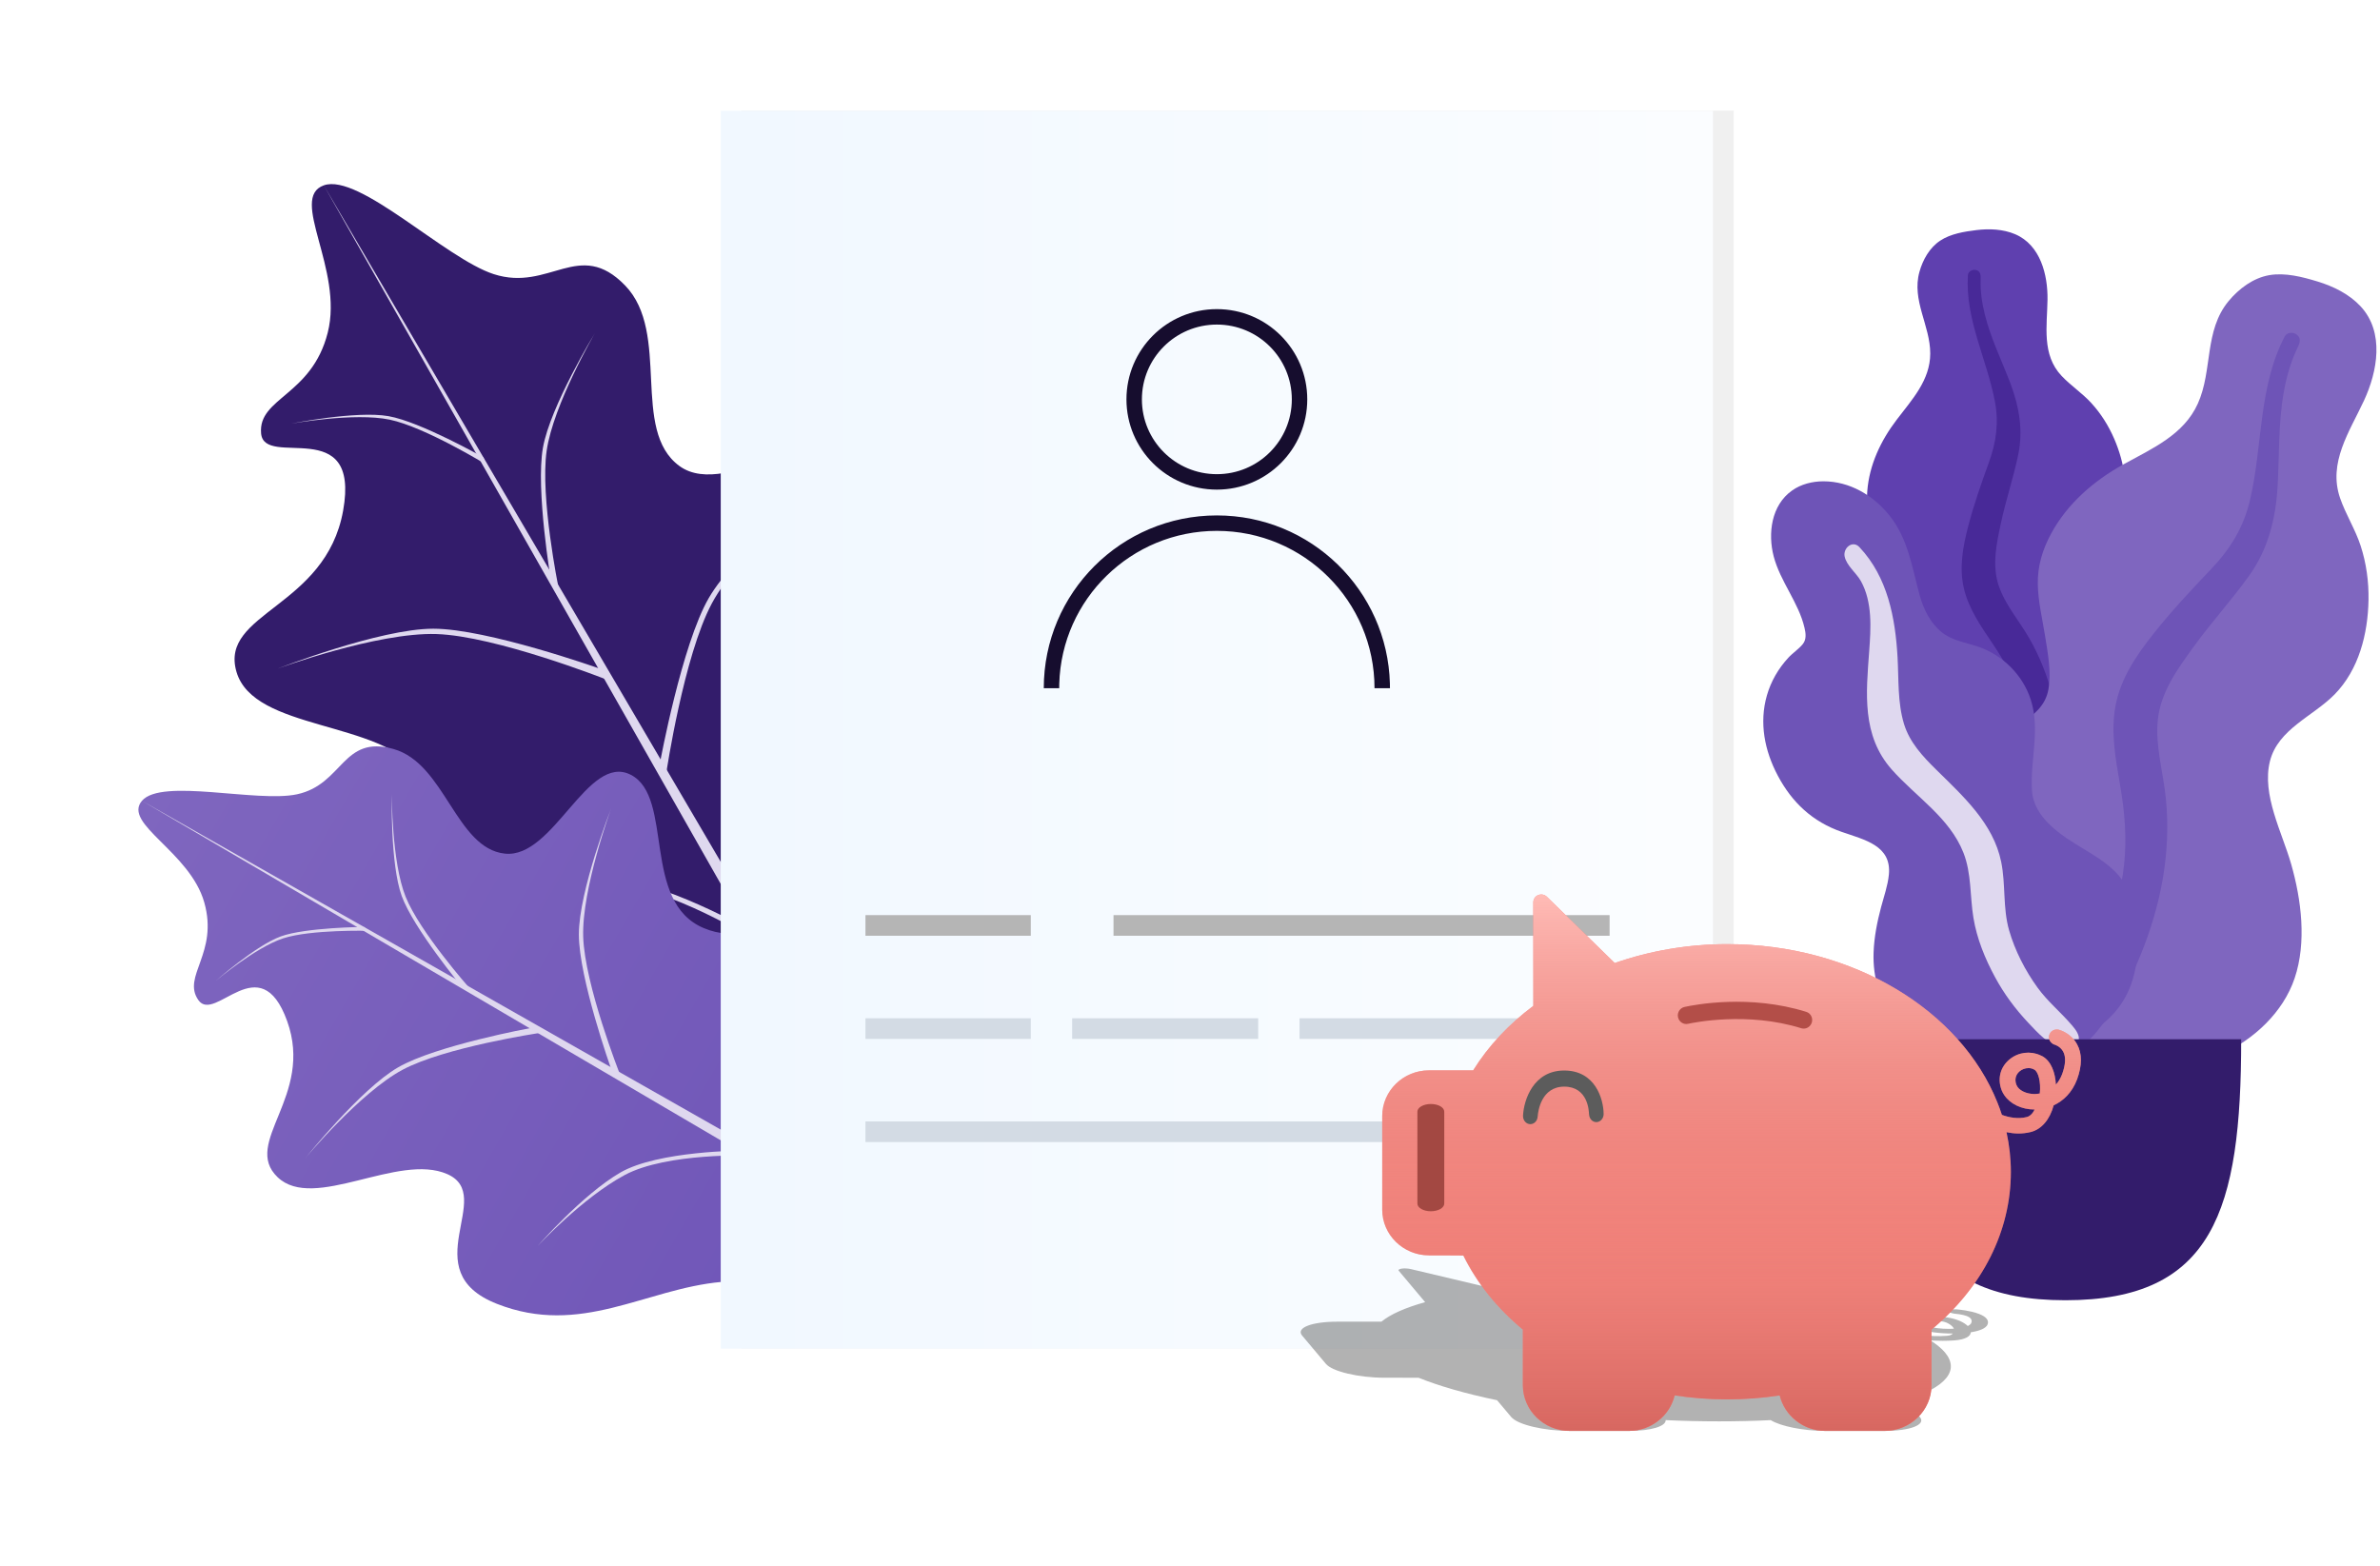 <svg width="114" height="75" viewBox="0 0 114 75" fill="none" xmlns="http://www.w3.org/2000/svg">
<g id="icon">
<g id="leave_right">
<path id="Oval" d="M42.94 54.9C45.486 49.258 47.831 38.727 47.227 35.326C46.623 31.926 42.981 35.222 40.538 32.027C38.096 28.831 42.889 24.453 41.337 22.017C39.785 19.58 34.892 24.04 32.542 22.32C30.192 20.599 32.146 15.951 29.943 13.675C27.741 11.399 26.321 13.994 23.649 13.131C21.335 12.384 17.202 8.282 15.513 8.877C13.823 9.472 16.466 12.898 15.699 15.931C14.931 18.964 12.358 19.042 12.506 20.758C12.654 22.474 17.271 19.795 16.436 24.458C15.6 29.12 10.495 29.332 11.327 32.181C12.16 35.03 18.24 34.476 20.115 37.045C21.991 39.615 15.496 40.987 18.822 45.162C22.147 49.336 26.866 48.774 30.976 50.677C34.56 52.338 36.858 55.163 41.656 55.641C41.962 55.672 42.81 55.187 42.94 54.9Z" fill="#331C6B"/>
<path id="Rectangle 2" d="M44.272 37.042C44.272 37.042 41.405 39.699 40.063 42.207C38.721 44.715 39.17 49.557 39.17 49.557L38.874 49.045C38.874 49.045 38.622 44.187 39.915 41.95C41.208 39.714 44.272 37.042 44.272 37.042Z" fill="#DFD8EF"/>
<path id="Rectangle 2_2" d="M22.604 43.401C22.604 43.401 26.338 42.247 29.181 42.338C32.024 42.429 36.25 45.092 36.25 45.092L35.954 44.579C35.954 44.579 31.616 42.08 29.033 42.082C26.45 42.083 22.604 43.401 22.604 43.401Z" fill="#DFD8EF"/>
<path id="Rectangle 2_3" d="M39.333 23.148C39.333 23.148 35.438 26.398 34.096 28.906C32.754 31.414 31.919 36.998 31.919 36.998L31.623 36.485C31.623 36.485 32.656 30.886 33.948 28.649C35.241 26.413 39.333 23.148 39.333 23.148Z" fill="#DFD8EF"/>
<path id="Rectangle 2_4" d="M13.299 32.028C13.299 32.028 18.06 30.28 20.903 30.371C23.746 30.463 28.999 32.532 28.999 32.532L28.703 32.02C28.703 32.02 23.338 30.114 20.755 30.115C18.172 30.116 13.299 32.028 13.299 32.028Z" fill="#DFD8EF"/>
<path id="Rectangle 2_5" d="M28.504 15.941C28.504 15.941 26.501 19.384 26.184 21.595C25.867 23.806 26.752 28.15 26.752 28.15L26.396 27.851C26.396 27.851 25.652 23.443 26.006 21.446C26.359 19.449 28.504 15.941 28.504 15.941Z" fill="#DFD8EF"/>
<path id="Rectangle 2_6" d="M13.947 20.292C13.947 20.292 16.978 19.748 18.668 20.102C20.357 20.456 23.279 22.247 23.279 22.247L23.156 21.91C23.156 21.91 20.15 20.204 18.606 19.933C17.062 19.662 13.947 20.292 13.947 20.292Z" fill="#DFD8EF"/>
<path id="Rectangle" d="M15.51 8.879L47.852 64L47.081 64.445L15.51 8.879Z" fill="#DFD8EF"/>
</g>
<g id="leave_left">
<path id="Oval_2" d="M44.656 59.521C44.158 54.535 41.539 46.203 39.739 44.063C37.94 41.924 36.721 45.709 33.715 44.458C30.709 43.206 32.297 38.197 30.223 37.117C28.148 36.037 26.524 41.144 24.18 40.889C21.836 40.634 21.324 36.584 18.858 35.88C16.393 35.176 16.448 37.57 14.226 38.047C12.301 38.459 7.743 37.257 6.8 38.358C5.856 39.459 9.096 40.791 9.785 43.228C10.475 45.665 8.702 46.761 9.501 47.904C10.3 49.047 12.451 45.3 13.753 48.907C15.055 52.514 11.561 54.729 13.298 56.389C15.035 58.05 19.073 55.2 21.428 56.242C23.783 57.285 19.785 60.876 23.806 62.456C27.827 64.037 30.908 61.732 34.559 61.404C37.745 61.117 40.499 62.167 44.056 60.561C44.283 60.458 44.682 59.775 44.656 59.521Z" fill="url(#paint0_linear)"/>
<path id="Rectangle 2_7" d="M38.363 46.463C38.363 46.463 37.428 49.485 37.502 51.787C37.576 54.088 39.851 57.301 39.851 57.301L39.436 57.062C39.436 57.062 37.293 53.758 37.294 51.667C37.295 49.576 38.363 46.463 38.363 46.463Z" fill="#DFD8EF"/>
<path id="Rectangle 2_8" d="M25.745 59.691C25.745 59.691 27.896 57.37 29.926 56.283C31.956 55.197 35.996 55.353 35.996 55.353L35.581 55.113C35.581 55.113 31.529 55.117 29.718 56.163C27.908 57.21 25.745 59.691 25.745 59.691Z" fill="#DFD8EF"/>
<path id="Rectangle 2_9" d="M29.275 38.721C29.275 38.721 27.861 42.576 27.935 44.877C28.009 47.179 29.684 51.431 29.684 51.431L29.269 51.192C29.269 51.192 27.726 46.848 27.727 44.758C27.728 42.666 29.275 38.721 29.275 38.721Z" fill="#DFD8EF"/>
<path id="Rectangle 2_10" d="M14.618 55.484C14.618 55.484 17.248 52.331 19.278 51.245C21.308 50.158 25.829 49.483 25.829 49.483L25.414 49.243C25.414 49.243 20.881 50.079 19.071 51.125C17.261 52.171 14.618 55.484 14.618 55.484Z" fill="#DFD8EF"/>
<path id="Rectangle 2_11" d="M18.767 38.051C18.767 38.051 18.756 41.276 19.429 42.954C20.101 44.633 22.48 47.32 22.48 47.32L22.11 47.255C22.11 47.255 19.804 44.465 19.243 42.922C18.683 41.379 18.767 38.051 18.767 38.051Z" fill="#DFD8EF"/>
<path id="Rectangle 2_12" d="M10.323 46.994C10.323 46.994 12.227 45.386 13.555 44.95C14.883 44.514 17.656 44.587 17.656 44.587L17.433 44.4C17.433 44.4 14.636 44.422 13.444 44.856C12.251 45.291 10.323 46.994 10.323 46.994Z" fill="#DFD8EF"/>
<path id="Rectangle_2" d="M6.798 38.36L51.783 63.913L51.423 64.537L6.798 38.36Z" fill="#DFD8EF"/>
</g>
<g id="Big-Leaf-Plant">
<g id="Big-Ass-Leaf">
<path id="leaf" d="M94.665 11.022C95.284 10.946 95.944 10.973 96.52 11.217C97.743 11.735 98.091 13.177 98.074 14.35C98.056 15.611 97.787 16.99 98.749 18.006C99.191 18.474 99.74 18.832 100.174 19.308C100.638 19.816 101.001 20.398 101.271 21.023C101.765 22.171 102.008 23.521 101.556 24.726C101.158 25.786 100.156 26.743 100.372 27.949C100.598 29.206 101.869 30.168 102.663 31.105C103.562 32.165 104.39 33.52 104.526 34.91C104.656 36.243 104.075 37.59 103.183 38.598C101.401 40.61 98.723 41.597 96.022 41.591C94.875 41.588 93.577 41.536 92.588 40.921C92.282 40.731 92.121 40.518 91.939 40.221C91.776 39.956 91.56 39.783 91.311 39.595C90.763 39.181 90.368 38.625 90.116 38.001C89.136 35.58 89.919 32.585 91.291 30.435C91.616 29.926 91.882 29.436 91.724 28.828C91.559 28.195 91.154 27.623 90.796 27.078C90.442 26.54 90.038 26.026 89.761 25.444C89.472 24.834 89.39 24.196 89.441 23.528C89.537 22.274 90.079 21.117 90.847 20.109C91.587 19.138 92.455 18.209 92.457 16.936C92.459 15.588 91.556 14.388 91.941 13.017C92.1 12.449 92.42 11.866 92.936 11.526C93.43 11.199 94.084 11.093 94.665 11.022Z" fill="#5F40AF"/>
<path id="middle-thing" d="M94.261 13.178C94.273 12.997 94.488 12.888 94.658 12.935C94.881 12.998 94.876 13.206 94.871 13.391C94.853 13.961 94.935 14.514 95.072 15.067C95.358 16.216 95.885 17.275 96.302 18.379C96.719 19.482 96.915 20.621 96.67 21.788C96.44 22.889 96.077 23.96 95.841 25.062C95.633 26.034 95.412 27.058 95.728 28.026C96.033 28.959 96.708 29.718 97.193 30.561C98.198 32.305 98.644 34.24 98.704 36.231C98.731 37.156 98.707 38.089 98.492 38.996C98.368 39.519 98.202 40.224 97.753 40.585C97.546 40.751 97.193 40.809 97.019 40.562C96.856 40.331 96.999 39.974 97.051 39.728C97.275 38.662 97.32 37.573 97.267 36.492C97.215 35.444 97.091 34.397 96.76 33.397C96.453 32.468 95.987 31.633 95.439 30.821C94.88 29.993 94.299 29.163 94.068 28.182C93.834 27.186 94.024 26.172 94.279 25.194C94.549 24.16 94.902 23.156 95.267 22.15C95.622 21.17 95.748 20.243 95.552 19.217C95.164 17.191 94.126 15.288 94.261 13.178Z" fill="#482998"/>
</g>
<g id="Big-Ass-Leaf_2">
<path id="leaf_2" d="M110.999 13.481C111.765 13.713 112.525 14.087 113.071 14.674C114.231 15.922 113.875 17.808 113.234 19.186C112.545 20.669 111.5 22.16 112.089 23.861C112.36 24.643 112.815 25.352 113.072 26.14C113.346 26.982 113.465 27.86 113.45 28.738C113.422 30.353 112.991 32.076 111.823 33.265C110.795 34.312 109.113 34.924 108.728 36.462C108.327 38.067 109.308 39.864 109.743 41.384C110.236 43.105 110.49 45.137 109.913 46.852C109.36 48.495 107.965 49.787 106.385 50.515C103.23 51.97 99.566 51.746 96.401 50.337C95.058 49.738 93.562 49.003 92.727 47.762C92.469 47.378 92.393 47.042 92.337 46.597C92.286 46.198 92.125 45.882 91.933 45.53C91.509 44.757 91.34 43.893 91.374 43.025C91.507 39.653 94.012 36.518 96.76 34.687C97.411 34.254 97.982 33.812 98.119 33.012C98.261 32.177 98.089 31.291 97.957 30.46C97.827 29.64 97.625 28.823 97.609 27.991C97.592 27.119 97.835 26.321 98.248 25.559C99.025 24.126 100.274 23.039 101.708 22.245C103.09 21.481 104.6 20.833 105.276 19.329C105.993 17.735 105.569 15.847 106.746 14.425C107.234 13.836 107.918 13.314 108.703 13.179C109.456 13.05 110.279 13.262 110.999 13.481Z" fill="#7F66BF"/>
<path id="middle-thing_2" d="M109.435 16.116C109.544 15.908 109.853 15.892 110.026 16.037C110.254 16.227 110.14 16.471 110.036 16.688C109.716 17.353 109.522 18.052 109.392 18.778C109.123 20.288 109.183 21.818 109.092 23.343C109.001 24.868 108.633 26.319 107.734 27.573C106.887 28.756 105.9 29.835 105.046 31.017C104.293 32.058 103.497 33.155 103.359 34.468C103.226 35.732 103.616 36.984 103.742 38.236C104.002 40.827 103.508 43.352 102.533 45.741C102.08 46.851 101.561 47.943 100.834 48.904C100.415 49.458 99.85 50.207 99.137 50.4C98.808 50.488 98.364 50.371 98.29 49.989C98.22 49.63 98.575 49.281 98.765 49.017C99.587 47.873 100.211 46.607 100.716 45.297C101.205 44.029 101.609 42.725 101.748 41.367C101.876 40.107 101.769 38.875 101.554 37.626C101.335 36.353 101.091 35.067 101.336 33.784C101.585 32.481 102.34 31.38 103.151 30.356C104.008 29.273 104.948 28.268 105.903 27.268C106.833 26.293 107.467 25.261 107.776 23.944C108.385 21.341 108.17 18.545 109.435 16.116Z" fill="#6E54B7"/>
</g>
<g id="Big-Ass-Leaf_3">
<path id="leaf_3" d="M87.333 23.054C88.606 23.054 89.725 23.728 90.496 24.683C91.399 25.802 91.581 27.168 91.948 28.502C92.13 29.165 92.444 29.824 92.994 30.274C93.494 30.684 94.128 30.767 94.727 30.967C95.923 31.367 96.889 32.331 97.27 33.508C97.736 34.943 97.243 36.391 97.328 37.845C97.406 39.181 98.725 40.014 99.787 40.654C100.834 41.286 101.777 41.877 102.092 43.107C102.427 44.411 102.539 45.868 102.076 47.156C101.305 49.302 99.048 50.247 96.868 50.394C94.889 50.527 92.401 50.318 90.915 48.884C90.025 48.026 89.703 46.827 89.743 45.633C89.768 44.891 89.915 44.155 90.106 43.438C90.241 42.93 90.423 42.423 90.475 41.898C90.613 40.501 89.319 40.232 88.217 39.848C86.817 39.361 85.837 38.439 85.156 37.156C84.521 35.961 84.255 34.62 84.635 33.304C84.829 32.632 85.182 32.023 85.66 31.505C85.87 31.276 86.167 31.086 86.357 30.846C86.534 30.622 86.496 30.332 86.434 30.07C86.152 28.859 85.272 27.856 84.957 26.647C84.673 25.556 84.841 24.198 85.841 23.494C86.272 23.189 86.805 23.058 87.333 23.054Z" fill="#6E54B7"/>
<path id="middle-thing_3" d="M89.067 26.21C90.417 27.645 90.783 29.591 90.891 31.477C90.951 32.535 90.888 33.65 91.2 34.676C91.466 35.554 92.091 36.225 92.735 36.86C94.031 38.137 95.476 39.435 95.855 41.283C96.077 42.368 95.927 43.488 96.234 44.561C96.514 45.536 97.006 46.494 97.604 47.317C98.086 47.98 98.714 48.488 99.24 49.106C99.401 49.295 99.631 49.572 99.565 49.839C99.487 50.151 99.089 50.249 98.807 50.2C98.148 50.086 97.594 49.459 97.163 49.002C96.534 48.335 95.999 47.617 95.564 46.812C95.081 45.919 94.692 44.97 94.526 43.967C94.354 42.927 94.44 41.842 94.046 40.844C93.384 39.164 91.777 38.172 90.616 36.863C89.169 35.231 89.385 33.2 89.533 31.193C89.614 30.09 89.695 28.844 89.137 27.837C88.924 27.453 88.448 27.094 88.357 26.657C88.273 26.257 88.731 25.852 89.067 26.21Z" fill="#DFD8EF"/>
</g>
<path id="Base" d="M90.506 49.781C90.506 57.984 91.848 62.282 98.929 62.282C106.01 62.282 107.351 57.984 107.351 49.781H90.506Z" fill="#331C6B"/>
</g>
<g id="file">
<path id="base" fill-rule="evenodd" clip-rule="evenodd" d="M35.514 5.295H83.04V64.587H35.514V5.295Z" fill="#F0F0F0"/>
<g id="base_2" filter="url(#filter0_d)">
<rect x="34.523" y="4.307" width="47.526" height="59.292" fill="url(#paint1_linear)"/>
</g>
<rect id="base_3" x="41.454" y="53.717" width="33.664" height="0.988" fill="#D3DBE4"/>
<path id="base_4" fill-rule="evenodd" clip-rule="evenodd" d="M62.247 48.776H75.119V49.764H62.247V48.776Z" fill="#D3DBE4"/>
<rect id="base_5" x="51.355" y="48.776" width="8.911" height="0.988" fill="#D3DBE4"/>
<rect id="base_6" x="41.454" y="48.776" width="7.921" height="0.988" fill="#D3DBE4"/>
<rect id="base_7" x="53.336" y="43.835" width="23.763" height="0.988" fill="#B5B5B5"/>
<rect id="base_8" x="41.454" y="43.835" width="7.921" height="0.988" fill="#B5B5B5"/>
<path id="Oval 2" d="M58.286 24.689C62.791 24.689 66.457 28.276 66.575 32.744L66.577 32.965H65.838C65.838 28.803 62.457 25.429 58.286 25.429C54.187 25.429 50.85 28.69 50.738 32.754L50.735 32.965H49.996C49.996 28.394 53.708 24.689 58.286 24.689Z" fill="#160D2E"/>
<path id="Oval 2_2" fill-rule="evenodd" clip-rule="evenodd" d="M53.956 19.13C53.956 16.742 55.895 14.807 58.286 14.807C60.678 14.807 62.617 16.742 62.617 19.13C62.617 21.517 60.678 23.453 58.286 23.453C55.895 23.453 53.956 21.517 53.956 19.13ZM61.877 19.13C61.877 17.151 60.27 15.547 58.286 15.547C56.303 15.547 54.696 17.151 54.696 19.13C54.696 21.109 56.303 22.713 58.286 22.713C60.27 22.713 61.877 21.109 61.877 19.13Z" fill="#160D2E"/>
</g>
<g id="piggy_bank">
<g id="Shape" filter="url(#filter1_f)">
<path fill-rule="evenodd" clip-rule="evenodd" d="M93.735 62.72C93.833 62.729 94.369 62.776 94.781 62.933C95.138 63.068 95.276 63.237 95.206 63.438C95.13 63.633 94.806 63.753 94.4 63.817C94.391 64.022 94.112 64.165 93.629 64.204C93.439 64.219 93.248 64.225 93.058 64.225C92.857 64.225 92.66 64.218 92.469 64.207C92.758 64.393 92.995 64.585 93.16 64.78C93.882 65.641 93.217 66.453 91.283 67.071L91.961 67.877C92.267 68.242 91.511 68.54 90.277 68.54H87.422C86.378 68.54 85.292 68.318 84.814 68.025C83.211 68.102 81.51 68.102 79.783 68.025C79.801 68.318 79.087 68.54 78.039 68.54H75.184C73.95 68.54 72.694 68.242 72.387 67.877L71.709 67.071C70.204 66.757 68.944 66.397 67.954 65.996L66.916 65.993H66.308C65.074 65.993 63.818 65.696 63.511 65.331L62.369 63.972C62.062 63.607 62.818 63.309 64.052 63.309H66.168C66.601 62.953 67.319 62.637 68.263 62.373L66.999 60.87C66.962 60.825 67.022 60.783 67.148 60.766C67.274 60.749 67.445 60.758 67.583 60.791L71.641 61.752C73.17 61.575 74.915 61.478 76.799 61.478C82.847 61.478 88.797 62.444 91.669 63.775C91.799 63.835 91.921 63.894 92.037 63.955C92.398 63.992 92.858 64.019 93.255 63.986C93.394 63.975 93.498 63.936 93.536 63.877C92.913 63.877 92.294 63.795 91.905 63.667C91.842 63.646 91.782 63.625 91.732 63.601C91.376 63.435 91.372 63.263 91.726 63.151C92.058 63.045 92.618 63.024 93.153 63.091C93.17 63.093 93.187 63.096 93.204 63.098C93.229 63.101 93.253 63.103 93.276 63.107C93.751 63.18 94.08 63.345 94.254 63.516C94.338 63.476 94.402 63.426 94.427 63.361C94.476 63.225 94.401 63.112 94.201 63.037C94 62.961 93.722 62.937 93.718 62.937C93.654 62.933 93.592 62.923 93.541 62.911C93.416 62.885 93.328 62.843 93.33 62.8C93.332 62.74 93.507 62.704 93.725 62.719C93.728 62.72 93.731 62.72 93.735 62.72ZM92.735 63.276C92.576 63.276 92.44 63.295 92.356 63.322C92.293 63.343 92.171 63.397 92.302 63.484C92.319 63.495 92.341 63.508 92.371 63.521C92.54 63.6 92.949 63.653 93.359 63.653C93.365 63.653 93.373 63.652 93.38 63.652C93.432 63.651 93.506 63.65 93.591 63.645C93.509 63.474 93.252 63.331 93.047 63.3C92.942 63.283 92.841 63.276 92.746 63.276H92.735Z" fill="#4C4C4C" fill-opacity="0.428"/>
</g>
<path id="Shape_2" fill-rule="evenodd" clip-rule="evenodd" d="M98.625 49.326C98.716 49.354 99.213 49.508 99.493 50.028C99.736 50.473 99.732 51.032 99.493 51.696C99.254 52.338 98.828 52.735 98.369 52.946C98.187 53.625 97.788 54.096 97.272 54.225C97.07 54.274 96.873 54.296 96.683 54.296C96.482 54.296 96.292 54.27 96.11 54.233C96.243 54.848 96.319 55.483 96.319 56.128C96.319 58.968 94.971 61.65 92.518 63.689V66.352C92.518 67.557 91.511 68.54 90.277 68.54H87.422C86.378 68.54 85.478 67.809 85.246 66.841C83.579 67.093 81.878 67.093 80.215 66.841C79.987 67.809 79.087 68.54 78.039 68.54H75.184C73.95 68.54 72.944 67.557 72.944 66.352V63.689C71.702 62.654 70.745 61.464 70.092 60.14L69.055 60.133H68.448C67.214 60.133 66.207 59.15 66.207 57.945V53.458C66.207 52.253 67.214 51.27 68.448 51.27H70.563C71.296 50.094 72.279 49.052 73.445 48.181V43.215C73.445 43.067 73.54 42.93 73.68 42.874C73.821 42.819 73.984 42.848 74.094 42.956L77.344 46.13C79.023 45.544 80.849 45.225 82.733 45.225C88.781 45.225 93.919 48.414 95.673 52.809C95.753 53.005 95.825 53.202 95.889 53.402C96.22 53.525 96.656 53.614 97.082 53.506C97.23 53.469 97.367 53.339 97.454 53.146C96.831 53.146 96.281 52.876 96 52.453C95.954 52.382 95.912 52.312 95.882 52.234C95.665 51.685 95.806 51.118 96.254 50.747C96.675 50.398 97.253 50.328 97.731 50.55C97.746 50.558 97.762 50.565 97.777 50.572C97.799 50.582 97.821 50.591 97.841 50.602C98.255 50.843 98.445 51.389 98.475 51.952C98.593 51.822 98.699 51.656 98.779 51.441C98.942 50.992 98.961 50.621 98.825 50.372C98.688 50.12 98.43 50.042 98.426 50.042C98.365 50.028 98.312 49.994 98.27 49.957C98.168 49.868 98.115 49.731 98.153 49.59C98.206 49.39 98.411 49.271 98.616 49.323C98.618 49.324 98.621 49.325 98.625 49.326ZM97.158 51.162C96.998 51.162 96.846 51.225 96.74 51.314C96.66 51.381 96.493 51.559 96.55 51.848C96.558 51.886 96.569 51.926 96.588 51.971C96.691 52.23 97.055 52.405 97.465 52.405C97.472 52.404 97.479 52.404 97.487 52.403C97.54 52.4 97.615 52.395 97.704 52.379C97.765 51.815 97.629 51.344 97.45 51.24C97.359 51.185 97.264 51.162 97.169 51.162H97.158Z" fill="#F78780"/>
<path id="Shape_3" fill-rule="evenodd" clip-rule="evenodd" d="M98.625 49.326C98.716 49.354 99.213 49.508 99.493 50.028C99.736 50.473 99.732 51.032 99.493 51.696C99.254 52.338 98.828 52.735 98.369 52.946C98.187 53.625 97.788 54.096 97.272 54.225C97.07 54.274 96.873 54.296 96.683 54.296C96.482 54.296 96.292 54.27 96.11 54.233C96.243 54.848 96.319 55.483 96.319 56.128C96.319 58.968 94.971 61.65 92.518 63.689V66.352C92.518 67.557 91.511 68.54 90.277 68.54H87.422C86.378 68.54 85.478 67.809 85.246 66.841C83.579 67.093 81.878 67.093 80.215 66.841C79.987 67.809 79.087 68.54 78.039 68.54H75.184C73.95 68.54 72.944 67.557 72.944 66.352V63.689C71.702 62.654 70.745 61.464 70.092 60.14L69.055 60.133H68.448C67.214 60.133 66.207 59.15 66.207 57.945V53.458C66.207 52.253 67.214 51.27 68.448 51.27H70.563C71.296 50.094 72.279 49.052 73.445 48.181V43.215C73.445 43.067 73.54 42.93 73.68 42.874C73.821 42.819 73.984 42.848 74.094 42.956L77.344 46.13C79.023 45.544 80.849 45.225 82.733 45.225C88.781 45.225 93.919 48.414 95.673 52.809C95.753 53.005 95.825 53.202 95.889 53.402C96.22 53.525 96.656 53.614 97.082 53.506C97.23 53.469 97.367 53.339 97.454 53.146C96.831 53.146 96.281 52.876 96 52.453C95.954 52.382 95.912 52.312 95.882 52.234C95.665 51.685 95.806 51.118 96.254 50.747C96.675 50.398 97.253 50.328 97.731 50.55C97.746 50.558 97.762 50.565 97.777 50.572C97.799 50.582 97.821 50.591 97.841 50.602C98.255 50.843 98.445 51.389 98.475 51.952C98.593 51.822 98.699 51.656 98.779 51.441C98.942 50.992 98.961 50.621 98.825 50.372C98.688 50.12 98.43 50.042 98.426 50.042C98.365 50.028 98.312 49.994 98.27 49.957C98.168 49.868 98.115 49.731 98.153 49.59C98.206 49.39 98.411 49.271 98.616 49.323C98.618 49.324 98.621 49.325 98.625 49.326ZM97.158 51.162C96.998 51.162 96.846 51.225 96.74 51.314C96.66 51.381 96.493 51.559 96.55 51.848C96.558 51.886 96.569 51.926 96.588 51.971C96.691 52.23 97.055 52.405 97.465 52.405C97.472 52.404 97.479 52.404 97.487 52.403C97.54 52.4 97.615 52.395 97.704 52.379C97.765 51.815 97.629 51.344 97.45 51.24C97.359 51.185 97.264 51.162 97.169 51.162H97.158Z" fill="url(#paint2_linear)"/>
<path id="Shape_4" fill-rule="evenodd" clip-rule="evenodd" d="M98.625 49.326C98.716 49.354 99.213 49.508 99.493 50.028C99.736 50.473 99.732 51.032 99.493 51.696C99.254 52.338 98.828 52.735 98.369 52.946C98.187 53.625 97.788 54.096 97.272 54.225C97.07 54.274 96.873 54.296 96.683 54.296C96.482 54.296 96.292 54.27 96.11 54.233C96.243 54.848 96.319 55.483 96.319 56.128C96.319 58.968 94.971 61.65 92.518 63.689V66.352C92.518 67.557 91.511 68.54 90.277 68.54H87.422C86.378 68.54 85.478 67.809 85.246 66.841C83.579 67.093 81.878 67.093 80.215 66.841C79.987 67.809 79.087 68.54 78.039 68.54H75.184C73.95 68.54 72.944 67.557 72.944 66.352V63.689C71.702 62.654 70.745 61.464 70.092 60.14L69.055 60.133H68.448C67.214 60.133 66.207 59.15 66.207 57.945V53.458C66.207 52.253 67.214 51.27 68.448 51.27H70.563C71.296 50.094 72.279 49.052 73.445 48.181V43.215C73.445 43.067 73.54 42.93 73.68 42.874C73.821 42.819 73.984 42.848 74.094 42.956L77.344 46.13C79.023 45.544 80.849 45.225 82.733 45.225C88.781 45.225 93.919 48.414 95.673 52.809C95.753 53.005 95.825 53.202 95.889 53.402C96.22 53.525 96.656 53.614 97.082 53.506C97.23 53.469 97.367 53.339 97.454 53.146C96.831 53.146 96.281 52.876 96 52.453C95.954 52.382 95.912 52.312 95.882 52.234C95.665 51.685 95.806 51.118 96.254 50.747C96.675 50.398 97.253 50.328 97.731 50.55C97.746 50.558 97.762 50.565 97.777 50.572C97.799 50.582 97.821 50.591 97.841 50.602C98.255 50.843 98.445 51.389 98.475 51.952C98.593 51.822 98.699 51.656 98.779 51.441C98.942 50.992 98.961 50.621 98.825 50.372C98.688 50.12 98.43 50.042 98.426 50.042C98.365 50.028 98.312 49.994 98.27 49.957C98.168 49.868 98.115 49.731 98.153 49.59C98.206 49.39 98.411 49.271 98.616 49.323C98.618 49.324 98.621 49.325 98.625 49.326ZM97.158 51.162C96.998 51.162 96.846 51.225 96.74 51.314C96.66 51.381 96.493 51.559 96.55 51.848C96.558 51.886 96.569 51.926 96.588 51.971C96.691 52.23 97.055 52.405 97.465 52.405C97.472 52.404 97.479 52.404 97.487 52.403C97.54 52.4 97.615 52.395 97.704 52.379C97.765 51.815 97.629 51.344 97.45 51.24C97.359 51.185 97.264 51.162 97.169 51.162H97.158Z" fill="url(#paint3_linear)"/>
<path id="Path" fill-rule="evenodd" clip-rule="evenodd" d="M74.923 51.278C73.447 51.278 72.987 52.69 72.952 53.439C72.942 53.653 73.089 53.835 73.282 53.847C73.289 53.847 73.296 53.847 73.303 53.847C73.489 53.847 73.643 53.688 73.653 53.478C73.653 53.474 73.653 53.463 73.657 53.447C73.675 53.234 73.822 52.05 74.927 52.05C76.066 52.05 76.108 53.226 76.112 53.362C76.112 53.366 76.115 53.37 76.115 53.373C76.122 53.583 76.273 53.75 76.463 53.75C76.655 53.75 76.813 53.575 76.813 53.362C76.806 52.64 76.413 51.278 74.923 51.278Z" fill="#5C5C5C"/>
<path id="Path_2" fill-rule="evenodd" clip-rule="evenodd" d="M68.536 52.882C68.182 52.882 67.892 53.047 67.892 53.249V57.653C67.892 57.855 68.182 58.02 68.536 58.02C68.89 58.02 69.179 57.855 69.179 57.653V53.249C69.179 53.047 68.896 52.882 68.536 52.882Z" fill="#A34842"/>
<path id="Path_3" fill-rule="evenodd" clip-rule="evenodd" d="M80.857 49.041C81.142 48.979 83.71 48.451 86.282 49.254C86.322 49.266 86.362 49.27 86.399 49.27C86.571 49.27 86.728 49.155 86.784 48.979C86.849 48.763 86.732 48.533 86.519 48.468C83.806 47.62 81.182 48.124 80.684 48.234C80.467 48.284 80.33 48.501 80.374 48.721C80.423 48.951 80.64 49.09 80.857 49.041Z" fill="#B34E48"/>
</g>
</g>
<defs>
<filter id="filter0_d" x="33.523" y="4.307" width="49.526" height="61.292" filterUnits="userSpaceOnUse" color-interpolation-filters="sRGB">
<feFlood flood-opacity="0" result="BackgroundImageFix"/>
<feColorMatrix in="SourceAlpha" type="matrix" values="0 0 0 0 0 0 0 0 0 0 0 0 0 0 0 0 0 0 127 0" result="hardAlpha"/>
<feOffset dy="1"/>
<feGaussianBlur stdDeviation="0.5"/>
<feColorMatrix type="matrix" values="0 0 0 0 0 0 0 0 0 0 0 0 0 0 0 0 0 0 0.044 0"/>
<feBlend mode="normal" in2="BackgroundImageFix" result="effect1_dropShadow"/>
<feBlend mode="normal" in="SourceGraphic" in2="effect1_dropShadow" result="shape"/>
</filter>
<filter id="filter1_f" x="59.093" y="57.55" width="39.338" height="14.197" filterUnits="userSpaceOnUse" color-interpolation-filters="sRGB">
<feFlood flood-opacity="0" result="BackgroundImageFix"/>
<feBlend mode="normal" in="SourceGraphic" in2="BackgroundImageFix" result="shape"/>
<feGaussianBlur stdDeviation="1.604" result="effect1_foregroundBlur"/>
</filter>
<linearGradient id="paint0_linear" x1="0.576" y1="49.109" x2="38.24" y2="70.854" gradientUnits="userSpaceOnUse">
<stop stop-color="#7F66BF"/>
<stop offset="1" stop-color="#6E54B7"/>
</linearGradient>
<linearGradient id="paint1_linear" x1="34.523" y1="63.02" x2="81.122" y2="63.02" gradientUnits="userSpaceOnUse">
<stop offset="0.028" stop-color="#F1F8FF"/>
<stop offset="1" stop-color="#FBFDFF"/>
</linearGradient>
<linearGradient id="paint2_linear" x1="74.574" y1="55.693" x2="74.574" y2="68.54" gradientUnits="userSpaceOnUse">
<stop stop-color="#EE817A" stop-opacity="0.01"/>
<stop offset="1" stop-color="#D86760"/>
</linearGradient>
<linearGradient id="paint3_linear" x1="70.643" y1="42.847" x2="70.643" y2="61.73" gradientUnits="userSpaceOnUse">
<stop stop-color="#FFBBB6"/>
<stop offset="1" stop-color="#D86760" stop-opacity="0.01"/>
</linearGradient>
</defs>
</svg>
